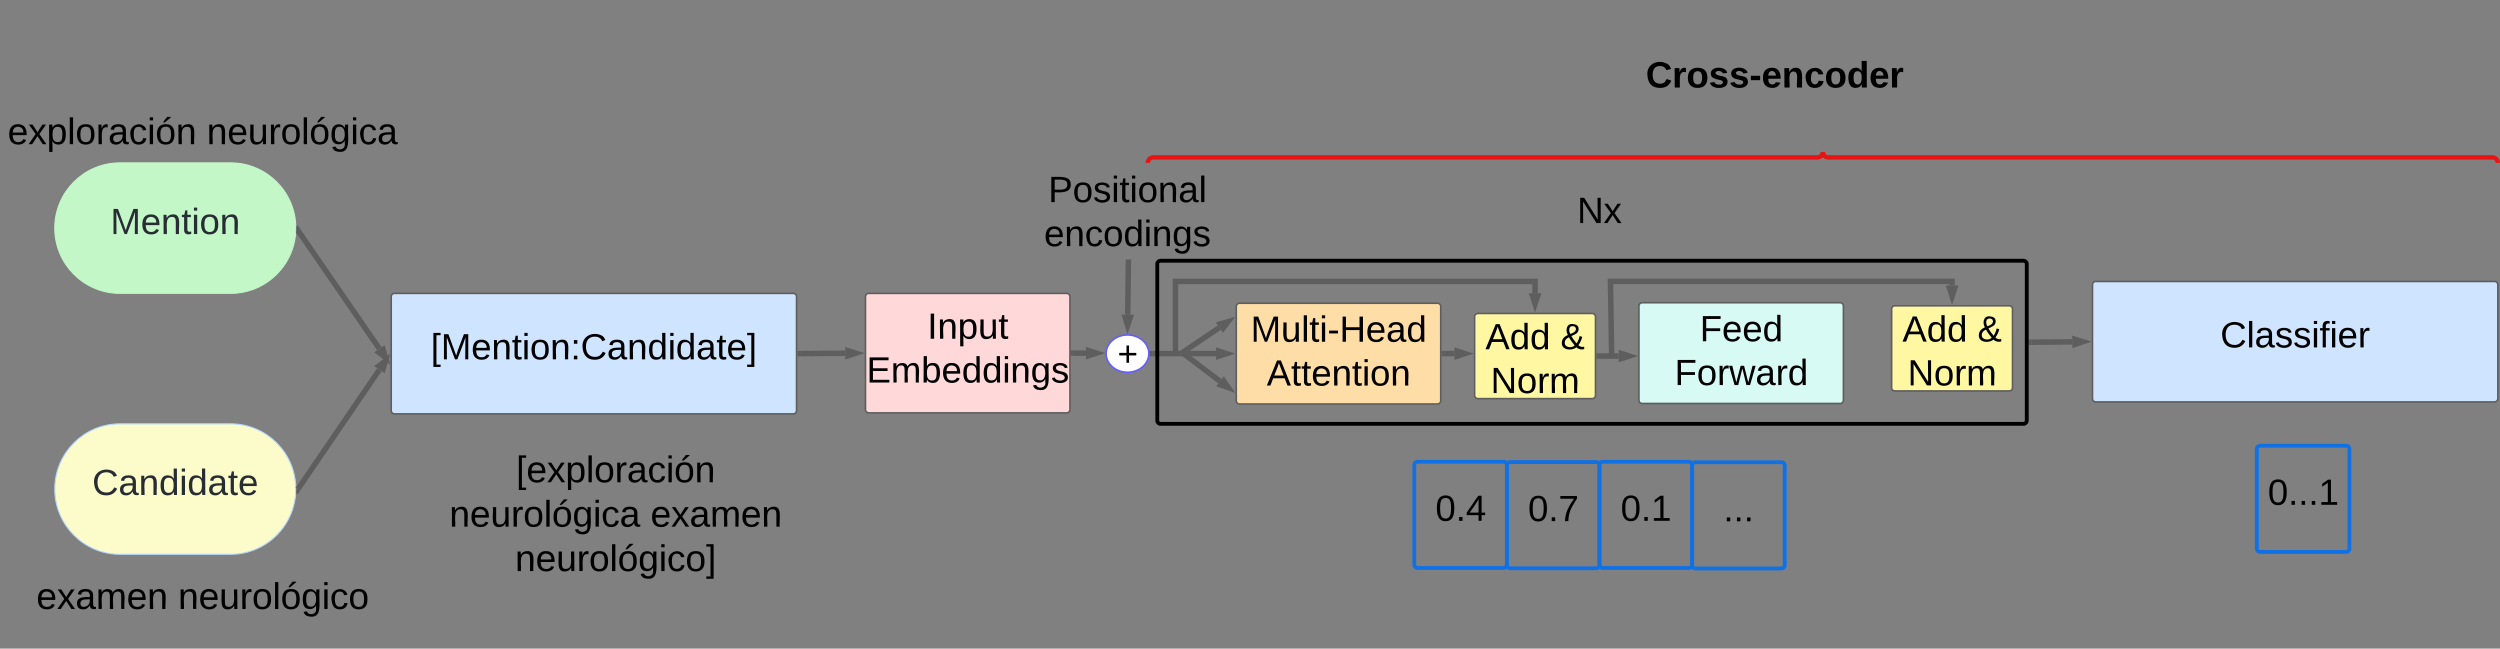<svg xmlns="http://www.w3.org/2000/svg" xmlns:xlink="http://www.w3.org/1999/xlink" xmlns:lucid="lucid" width="4563.95" height="1184.07"><rect width="100%" height="100%" fill="#808080" stroke="none"/><g transform="translate(4240 1773.741)" lucid:page-tab-id="0_0"><path d="M-3819.1-1476.4c65.78 0 119.1 53.33 119.1 119.1 0 65.78-53.32 119.1-119.1 119.1h-201.8c-65.78 0-119.1-53.32-119.1-119.1 0-65.77 53.32-119.1 119.1-119.1z" stroke="#c3f7c8" stroke-width="2" fill="#c3f7c8"/><use xlink:href="#a" transform="matrix(1,0,0,1,-4135,-1471.388) translate(96.672 124.896)"/><path d="M-3819.1-1000c65.78 0 119.1 53.32 119.1 119.1 0 65.77-53.32 119.1-119.1 119.1h-201.8c-65.78 0-119.1-53.33-119.1-119.1 0-65.78 53.32-119.1 119.1-119.1z" stroke="#b5d6ff" stroke-width="2" fill="#fcfcca"/><use xlink:href="#b" transform="matrix(1,0,0,1,-4135,-995) translate(63.338 124.896)"/><path d="M-3525.82-1232.2a6 6 0 0 1 6-6h728a6 6 0 0 1 6 6v208a6 6 0 0 1-6 6h-728a6 6 0 0 1-6-6z" stroke="#5e5e5e" stroke-width="3" fill="#cfe4ff"/><use xlink:href="#c" transform="matrix(1,0,0,1,-3513.824,-1226.194) translate(60.222 108.458)"/><path d="M-3696.28-880.55l148.98-218.36" stroke="#5e5e5e" stroke-width="10" fill="none"/><path d="M-3692.1-877.86l-4.58 6.72-2.6-1.78.17-2.85.1-5.13v-1.68z" stroke="#5e5e5e" stroke-width=".05" fill="#5e5e5e"/><path d="M-3536.44-1114.83l-4.2 14.4-7.67-5.23z" stroke="#5e5e5e" stroke-width="10" fill="#5e5e5e"/><path d="M-3696.16-1353.17l148.74 216.04" stroke="#5e5e5e" stroke-width="10" fill="none"/><path d="M-3692-1355.9l-7.18 4.96.07-1.22.1-5.13-.02-2.13-.05-1.45 2.47-1.7z" stroke="#5e5e5e" stroke-width=".05" fill="#5e5e5e"/><path d="M-3536.5-1121.26l-11.9-9.12 7.63-5.26z" stroke="#5e5e5e" stroke-width="10" fill="#5e5e5e"/><path d="M-420-1254a6 6 0 0 1 6-6h728a6 6 0 0 1 6 6v208a6 6 0 0 1-6 6h-728a6 6 0 0 1-6-6z" stroke="#5e5e5e" stroke-width="3" fill="#cfe4ff"/><use xlink:href="#d" transform="matrix(1,0,0,1,-408,-1248) translate(221.426 108.458)"/><path d="M-2779.32-1128.23l82.38-.6" stroke="#5e5e5e" stroke-width="10" fill="none"/><path d="M-2779.16-1123.26l-5.16.04v-9.95l5.1-.04z" stroke="#5e5e5e" stroke-width=".05" fill="#5e5e5e"/><path d="M-2677.68-1128.98l-14.23 4.74-.08-9.27z" stroke="#5e5e5e" stroke-width="10" fill="#5e5e5e"/><path d="M-531.5-1148.92l74.56-.73" stroke="#5e5e5e" stroke-width="10" fill="none"/><path d="M-531.32-1143.95l-5.18.05v-9.95l5.08-.05z" stroke="#5e5e5e" stroke-width=".05" fill="#5e5e5e"/><path d="M-437.68-1149.84l-14.22 4.77-.1-9.27z" stroke="#5e5e5e" stroke-width="10" fill="#5e5e5e"/><path d="M-4240-1604.33a6 6 0 0 1 6-6h728a6 6 0 0 1 6 6v160.14a6 6 0 0 1-6 6h-728a6 6 0 0 1-6-6z" fill="#fff" fill-opacity="0"/><use xlink:href="#e" transform="matrix(1,0,0,1,-4235,-1605.327) translate(9.02 94.794)"/><use xlink:href="#f" transform="matrix(1,0,0,1,-4235,-1605.327) translate(372.506 94.794)"/><path d="M-4240-755.8a6 6 0 0 1 6-6h728a6 6 0 0 1 6 6v160.13a6 6 0 0 1-6 6h-728a6 6 0 0 1-6-6z" fill="#fff" fill-opacity="0"/><use xlink:href="#g" transform="matrix(1,0,0,1,-4235,-756.806) translate(61.375 94.794)"/><use xlink:href="#h" transform="matrix(1,0,0,1,-4235,-756.806) translate(320.151 94.794)"/><path d="M-3480-954a6 6 0 0 1 6-6h715.2a6 6 0 0 1 6 6v241.2a6 6 0 0 1-6 6H-3474a6 6 0 0 1-6-6z" fill="#fff" fill-opacity="0"/><use xlink:href="#i" transform="matrix(1,0,0,1,-3475,-955) translate(177.257 61.669)"/><use xlink:href="#j" transform="matrix(1,0,0,1,-3475,-955) translate(55.375 142.736)"/><use xlink:href="#k" transform="matrix(1,0,0,1,-3475,-955) translate(422.615 142.736)"/><use xlink:href="#l" transform="matrix(1,0,0,1,-3475,-955) translate(175.38 223.803)"/><path d="M-1658.15-924.75a6 6 0 0 1 6-6h157.07a6 6 0 0 1 6 6v181.85a6 6 0 0 1-6 6h-157.08a6 6 0 0 1-6-6z" stroke="#1071e5" stroke-width="7" fill-opacity="0"/><use xlink:href="#m" transform="matrix(1,0,0,1,-1646.155,-918.751) translate(26.704 95.833)"/><path d="M-1489.08-924.23a6 6 0 0 1 6-6H-1326a6 6 0 0 1 6 6v181.86a6 6 0 0 1-6 6h-157.08a6 6 0 0 1-6-6z" stroke="#1071e5" stroke-width="7" fill-opacity="0"/><use xlink:href="#n" transform="matrix(1,0,0,1,-1477.077,-918.226) translate(26.704 95.833)"/><path d="M-1320-924.75a6 6 0 0 1 6-6h157.08a6 6 0 0 1 6 6v181.85a6 6 0 0 1-6 6H-1314a6 6 0 0 1-6-6z" stroke="#1071e5" stroke-width="7" fill-opacity="0"/><use xlink:href="#o" transform="matrix(1,0,0,1,-1308,-918.751) translate(26.704 95.833)"/><path d="M-1150.92-923.9a6 6 0 0 1 6-6h157.08a6 6 0 0 1 6 6v181.85a6 6 0 0 1-6 6h-157.08a6 6 0 0 1-6-6z" stroke="#1071e5" stroke-width="7" fill-opacity="0"/><use xlink:href="#p" transform="matrix(1,0,0,1,-1138.923,-917.9) translate(45.222 95.833)"/><path d="M-120-954a6 6 0 0 1 6-6H43.08a6 6 0 0 1 6 6v181.85a6 6 0 0 1-6 6H-114a6 6 0 0 1-6-6z" stroke="#1071e5" stroke-width="7" fill-opacity="0"/><use xlink:href="#q" transform="matrix(1,0,0,1,-108,-948) translate(8.185 95.833)"/><path d="M-2660-1232.2a6 6 0 0 1 6-6h361.3a6 6 0 0 1 6 6v206.2a6 6 0 0 1-6 6H-2654a6 6 0 0 1-6-6z" stroke="#5e5e5e" stroke-width="3" fill="#ffd9d9"/><use xlink:href="#r" transform="matrix(1,0,0,1,-2648,-1226.194) translate(100.926 70.833)"/><use xlink:href="#s" transform="matrix(1,0,0,1,-2648,-1226.194) translate(-10 150.833)"/><path d="M-2142.67-1128.2c0 18.83-17.46 34.1-39 34.1s-39-15.27-39-34.1c0-18.82 17.46-34.08 39-34.08s39 15.26 39 34.1z" stroke="#635dff" stroke-width="3" fill="#fff"/><use xlink:href="#t" transform="matrix(1,0,0,1,-2215.67,-1157.277) translate(15.704 51.556)"/><path d="M-2301.67-1452.2a6 6 0 0 1 6-6h228a6 6 0 0 1 6 6v48a6 6 0 0 1-6 6h-228a6 6 0 0 1-6-6z" fill="none"/><use xlink:href="#u" transform="matrix(1,0,0,1,-2301.67,-1458.194) translate(-24.647 53.511)"/><use xlink:href="#v" transform="matrix(1,0,0,1,-2301.67,-1458.194) translate(-32.265 133.778)"/><path d="M-2280.2-1129.1h22.64" stroke="#5e5e5e" stroke-width="10" fill="none"/><path d="M-2280.07-1124.12h-5.13v-9.95h5.13z" stroke="#5e5e5e" stroke-width=".05" fill="#5e5e5e"/><path d="M-2238.3-1129.1l-14.26 4.64v-9.27z" stroke="#5e5e5e" stroke-width="10" fill="#5e5e5e"/><path d="M-2180.06-1295l-1.18 95.78M-2180.06-1294.87l.06-5.13" stroke="#5e5e5e" stroke-width="10" fill="none"/><path d="M-2181.47-1179.96l-4.46-14.32 9.27.12z" stroke="#5e5e5e" stroke-width="10" fill="#5e5e5e"/><path d="M-1983.1-1214.2a6 6 0 0 1 6-6h361.3a6 6 0 0 1 6 6v172a6 6 0 0 1-6 6h-361.3a6 6 0 0 1-6-6z" stroke="#5e5e5e" stroke-width="3" fill="#ffdda6"/><use xlink:href="#w" transform="matrix(1,0,0,1,-1971.108,-1208.194) translate(14.352 58.333)"/><use xlink:href="#x" transform="matrix(1,0,0,1,-1971.108,-1208.194) translate(43.611 138.333)"/><path d="M-1548-1195.5a6 6 0 0 1 6-6h208.7a6 6 0 0 1 6 6v143.5a6 6 0 0 1-6 6H-1542a6 6 0 0 1-6-6z" stroke="#5e5e5e" stroke-width="3" fill="#fff7a1"/><use xlink:href="#y" transform="matrix(1,0,0,1,-1536,-1189.5) translate(7.759 53.333)"/><use xlink:href="#z" transform="matrix(1,0,0,1,-1536,-1189.5) translate(144.796 53.333)"/><use xlink:href="#A" transform="matrix(1,0,0,1,-1536,-1189.5) translate(17.296 133.333)"/><path d="M-1248-1215.1a6 6 0 0 1 6-6h361.3a6 6 0 0 1 6 6v172a6 6 0 0 1-6 6H-1242a6 6 0 0 1-6-6z" stroke="#5e5e5e" stroke-width="3" fill="#d7faf5"/><use xlink:href="#B" transform="matrix(1,0,0,1,-1236,-1209.097) translate(99.167 58.333)"/><use xlink:href="#C" transform="matrix(1,0,0,1,-1236,-1209.097) translate(53.148 138.333)"/><path d="M-786.7-1209.5a6 6 0 0 1 6-6H-572a6 6 0 0 1 6 6v143.5a6 6 0 0 1-6 6h-208.7a6 6 0 0 1-6-6z" stroke="#5e5e5e" stroke-width="3" fill="#fff7a1"/><use xlink:href="#y" transform="matrix(1,0,0,1,-774.696,-1203.5) translate(7.759 53.333)"/><use xlink:href="#z" transform="matrix(1,0,0,1,-774.696,-1203.5) translate(144.796 53.333)"/><use xlink:href="#A" transform="matrix(1,0,0,1,-774.696,-1203.5) translate(17.296 133.333)"/><path d="M-1320.8-1123.75h35.85" stroke="#5e5e5e" stroke-width="10" fill="none"/><path d="M-1320.67-1118.78h-5.13v-9.94h5.13z" stroke="#5e5e5e" stroke-width=".05" fill="#5e5e5e"/><path d="M-1265.68-1123.75l-14.27 4.63v-9.27z" stroke="#5e5e5e" stroke-width="10" fill="#5e5e5e"/><path d="M-1297.9-1128.75L-1300-1260h623.65v7.55M-1297.9-1128.88l.07 5.13" stroke="#5e5e5e" stroke-width="10" fill="none"/><path d="M-676.35-1233.18l-4.63-14.27h9.27z" stroke="#5e5e5e" stroke-width="10" fill="#5e5e5e"/><path d="M-2136.17-1128.2h116.12" stroke="#5e5e5e" stroke-width="10" fill="none"/><path d="M-2136.04-1123.22h-5.57l.17-.92.26-4.02-.02-1.1-.37-3.9h5.53z" stroke="#5e5e5e" stroke-width=".05" fill="#5e5e5e"/><path d="M-2000.8-1128.2l-14.25 4.64v-9.27z" stroke="#5e5e5e" stroke-width="10" fill="#5e5e5e"/><path d="M-2080.18-1131l66.2-44.7M-2080.07-1131.07l-4.25 2.88" stroke="#5e5e5e" stroke-width="10" fill="none"/><path d="M-1998.02-1186.5l-9.22 11.83-5.2-7.68z" stroke="#5e5e5e" stroke-width="10" fill="#5e5e5e"/><path d="M-2075.45-1125.17l62.6 47.43M-2075.35-1125.1l-4.1-3.1" stroke="#5e5e5e" stroke-width="10" fill="none"/><path d="M-1997.5-1066.1l-14.17-4.92 5.6-7.4z" stroke="#5e5e5e" stroke-width="10" fill="#5e5e5e"/><path d="M-2094.1-1133.2V-1260h656.45v21.55M-2094.1-1133.32v5.13" stroke="#5e5e5e" stroke-width="10" fill="none"/><path d="M-1437.65-1219.18l-4.63-14.27h9.26z" stroke="#5e5e5e" stroke-width="10" fill="#5e5e5e"/><path d="M-1603.3-1128.2h18.35" stroke="#5e5e5e" stroke-width="10" fill="none"/><path d="M-1603.18-1123.22h-5.12v-9.95h5.12z" stroke="#5e5e5e" stroke-width=".05" fill="#5e5e5e"/><path d="M-1565.68-1128.2l-14.27 4.64v-9.27z" stroke="#5e5e5e" stroke-width="10" fill="#5e5e5e"/><path d="M-2127.3-1291.75a6 6 0 0 1 6-6H-546a6 6 0 0 1 6 6V-1006a6 6 0 0 1-6 6h-1575.3a6 6 0 0 1-6-6z" stroke="#000" stroke-width="7" fill-opacity="0"/><path d="M-1440-1414a6 6 0 0 1 6-6h228a6 6 0 0 1 6 6v48a6 6 0 0 1-6 6h-228a6 6 0 0 1-6-6z" fill="none"/><g><use xlink:href="#D" transform="matrix(1,0,0,1,-1440,-1420) translate(79.216 53.511)"/></g><g fill="none"><path d="M314-1773.74a6 6 0 0 1 6 6v285.35a6 6 0 0 1-6 6h-2452.7a6 6 0 0 1-6-6v-285.34a6 6 0 0 1 6-6z"/><path d="M-2144.7-1476.4c0-5.5 4.47-10 10-10h1212.35c5.52 0 10-4.47 10-10 0 5.53 4.47 10 10 10H310c5.52 0 10 4.5 10 10" stroke="#e81313" stroke-width="8"/></g><path d="M-1120-1661.5a6 6 0 0 1 6-6h228a6 6 0 0 1 6 6v48a6 6 0 0 1-6 6h-228a6 6 0 0 1-6-6z" fill="none"/><g><use xlink:href="#E" transform="matrix(1,0,0,1,-1120,-1667.5) translate(-115.412 53.511)"/></g><defs><path fill="#282c33" d="M240 0l2-218c-23 76-54 145-80 218h-23L58-218 59 0H30v-248h44l77 211c21-75 51-140 76-211h43V0h-30" id="F"/><path fill="#282c33" d="M100-194c63 0 86 42 84 106H49c0 40 14 67 53 68 26 1 43-12 49-29l28 8c-11 28-37 45-77 45C44 4 14-33 15-96c1-61 26-98 85-98zm52 81c6-60-76-77-97-28-3 7-6 17-6 28h103" id="G"/><path fill="#282c33" d="M117-194c89-4 53 116 60 194h-32v-121c0-31-8-49-39-48C34-167 62-67 57 0H25l-1-190h30c1 10-1 24 2 32 11-22 29-35 61-36" id="H"/><path fill="#282c33" d="M59-47c-2 24 18 29 38 22v24C64 9 27 4 27-40v-127H5v-23h24l9-43h21v43h35v23H59v120" id="I"/><path fill="#282c33" d="M24-231v-30h32v30H24zM24 0v-190h32V0H24" id="J"/><path fill="#282c33" d="M100-194c62-1 85 37 85 99 1 63-27 99-86 99S16-35 15-95c0-66 28-99 85-99zM99-20c44 1 53-31 53-75 0-43-8-75-51-75s-53 32-53 75 10 74 51 75" id="K"/><g id="a"><use transform="matrix(0.185,0,0,0.185,0,0)" xlink:href="#F"/><use transform="matrix(0.185,0,0,0.185,55.37,0)" xlink:href="#G"/><use transform="matrix(0.185,0,0,0.185,92.407,0)" xlink:href="#H"/><use transform="matrix(0.185,0,0,0.185,129.444,0)" xlink:href="#I"/><use transform="matrix(0.185,0,0,0.185,147.963,0)" xlink:href="#J"/><use transform="matrix(0.185,0,0,0.185,162.593,0)" xlink:href="#K"/><use transform="matrix(0.185,0,0,0.185,199.63,0)" xlink:href="#H"/></g><path fill="#282c33" d="M212-179c-10-28-35-45-73-45-59 0-87 40-87 99 0 60 29 101 89 101 43 0 62-24 78-52l27 14C228-24 195 4 139 4 59 4 22-46 18-125c-6-104 99-153 187-111 19 9 31 26 39 46" id="L"/><path fill="#282c33" d="M141-36C126-15 110 5 73 4 37 3 15-17 15-53c-1-64 63-63 125-63 3-35-9-54-41-54-24 1-41 7-42 31l-33-3c5-37 33-52 76-52 45 0 72 20 72 64v82c-1 20 7 32 28 27v20c-31 9-61-2-59-35zM48-53c0 20 12 33 32 33 41-3 63-29 60-74-43 2-92-5-92 41" id="M"/><path fill="#282c33" d="M85-194c31 0 48 13 60 33l-1-100h32l1 261h-30c-2-10 0-23-3-31C134-8 116 4 85 4 32 4 16-35 15-94c0-66 23-100 70-100zm9 24c-40 0-46 34-46 75 0 40 6 74 45 74 42 0 51-32 51-76 0-42-9-74-50-73" id="N"/><g id="b"><use transform="matrix(0.185,0,0,0.185,0,0)" xlink:href="#L"/><use transform="matrix(0.185,0,0,0.185,47.963,0)" xlink:href="#M"/><use transform="matrix(0.185,0,0,0.185,85,0)" xlink:href="#H"/><use transform="matrix(0.185,0,0,0.185,122.037,0)" xlink:href="#N"/><use transform="matrix(0.185,0,0,0.185,159.074,0)" xlink:href="#J"/><use transform="matrix(0.185,0,0,0.185,173.704,0)" xlink:href="#N"/><use transform="matrix(0.185,0,0,0.185,210.741,0)" xlink:href="#M"/><use transform="matrix(0.185,0,0,0.185,247.778,0)" xlink:href="#I"/><use transform="matrix(0.185,0,0,0.185,266.296,0)" xlink:href="#G"/></g><path d="M26 75v-336h71v23H56V52h41v23H26" id="O"/><path d="M240 0l2-218c-23 76-54 145-80 218h-23L58-218 59 0H30v-248h44l77 211c21-75 51-140 76-211h43V0h-30" id="P"/><path d="M100-194c63 0 86 42 84 106H49c0 40 14 67 53 68 26 1 43-12 49-29l28 8c-11 28-37 45-77 45C44 4 14-33 15-96c1-61 26-98 85-98zm52 81c6-60-76-77-97-28-3 7-6 17-6 28h103" id="Q"/><path d="M117-194c89-4 53 116 60 194h-32v-121c0-31-8-49-39-48C34-167 62-67 57 0H25l-1-190h30c1 10-1 24 2 32 11-22 29-35 61-36" id="R"/><path d="M59-47c-2 24 18 29 38 22v24C64 9 27 4 27-40v-127H5v-23h24l9-43h21v43h35v23H59v120" id="S"/><path d="M24-231v-30h32v30H24zM24 0v-190h32V0H24" id="T"/><path d="M100-194c62-1 85 37 85 99 1 63-27 99-86 99S16-35 15-95c0-66 28-99 85-99zM99-20c44 1 53-31 53-75 0-43-8-75-51-75s-53 32-53 75 10 74 51 75" id="U"/><path d="M33-154v-36h34v36H33zM33 0v-36h34V0H33" id="V"/><path d="M212-179c-10-28-35-45-73-45-59 0-87 40-87 99 0 60 29 101 89 101 43 0 62-24 78-52l27 14C228-24 195 4 139 4 59 4 22-46 18-125c-6-104 99-153 187-111 19 9 31 26 39 46" id="W"/><path d="M141-36C126-15 110 5 73 4 37 3 15-17 15-53c-1-64 63-63 125-63 3-35-9-54-41-54-24 1-41 7-42 31l-33-3c5-37 33-52 76-52 45 0 72 20 72 64v82c-1 20 7 32 28 27v20c-31 9-61-2-59-35zM48-53c0 20 12 33 32 33 41-3 63-29 60-74-43 2-92-5-92 41" id="X"/><path d="M85-194c31 0 48 13 60 33l-1-100h32l1 261h-30c-2-10 0-23-3-31C134-8 116 4 85 4 32 4 16-35 15-94c0-66 23-100 70-100zm9 24c-40 0-46 34-46 75 0 40 6 74 45 74 42 0 51-32 51-76 0-42-9-74-50-73" id="Y"/><path d="M3 75V52h41v-290H3v-23h71V75H3" id="Z"/><g id="c"><use transform="matrix(0.185,0,0,0.185,0,0)" xlink:href="#O"/><use transform="matrix(0.185,0,0,0.185,18.519,0)" xlink:href="#P"/><use transform="matrix(0.185,0,0,0.185,73.889,0)" xlink:href="#Q"/><use transform="matrix(0.185,0,0,0.185,110.926,0)" xlink:href="#R"/><use transform="matrix(0.185,0,0,0.185,147.963,0)" xlink:href="#S"/><use transform="matrix(0.185,0,0,0.185,166.481,0)" xlink:href="#T"/><use transform="matrix(0.185,0,0,0.185,181.111,0)" xlink:href="#U"/><use transform="matrix(0.185,0,0,0.185,218.148,0)" xlink:href="#R"/><use transform="matrix(0.185,0,0,0.185,255.185,0)" xlink:href="#V"/><use transform="matrix(0.185,0,0,0.185,273.704,0)" xlink:href="#W"/><use transform="matrix(0.185,0,0,0.185,321.667,0)" xlink:href="#X"/><use transform="matrix(0.185,0,0,0.185,358.704,0)" xlink:href="#R"/><use transform="matrix(0.185,0,0,0.185,395.741,0)" xlink:href="#Y"/><use transform="matrix(0.185,0,0,0.185,432.778,0)" xlink:href="#T"/><use transform="matrix(0.185,0,0,0.185,447.407,0)" xlink:href="#Y"/><use transform="matrix(0.185,0,0,0.185,484.444,0)" xlink:href="#X"/><use transform="matrix(0.185,0,0,0.185,521.481,0)" xlink:href="#S"/><use transform="matrix(0.185,0,0,0.185,540,0)" xlink:href="#Q"/><use transform="matrix(0.185,0,0,0.185,577.037,0)" xlink:href="#Z"/></g><path d="M24 0v-261h32V0H24" id="aa"/><path d="M135-143c-3-34-86-38-87 0 15 53 115 12 119 90S17 21 10-45l28-5c4 36 97 45 98 0-10-56-113-15-118-90-4-57 82-63 122-42 12 7 21 19 24 35" id="ab"/><path d="M101-234c-31-9-42 10-38 44h38v23H63V0H32v-167H5v-23h27c-7-52 17-82 69-68v24" id="ac"/><path d="M114-163C36-179 61-72 57 0H25l-1-190h30c1 12-1 29 2 39 6-27 23-49 58-41v29" id="ad"/><g id="d"><use transform="matrix(0.185,0,0,0.185,0,0)" xlink:href="#W"/><use transform="matrix(0.185,0,0,0.185,47.963,0)" xlink:href="#aa"/><use transform="matrix(0.185,0,0,0.185,62.593,0)" xlink:href="#X"/><use transform="matrix(0.185,0,0,0.185,99.63,0)" xlink:href="#ab"/><use transform="matrix(0.185,0,0,0.185,132.963,0)" xlink:href="#ab"/><use transform="matrix(0.185,0,0,0.185,166.296,0)" xlink:href="#T"/><use transform="matrix(0.185,0,0,0.185,180.926,0)" xlink:href="#ac"/><use transform="matrix(0.185,0,0,0.185,199.444,0)" xlink:href="#T"/><use transform="matrix(0.185,0,0,0.185,214.074,0)" xlink:href="#Q"/><use transform="matrix(0.185,0,0,0.185,251.111,0)" xlink:href="#ad"/></g><path d="M141 0L90-78 38 0H4l68-98-65-92h35l48 74 47-74h35l-64 92 68 98h-35" id="ae"/><path d="M115-194c55 1 70 41 70 98S169 2 115 4C84 4 66-9 55-30l1 105H24l-1-265h31l2 30c10-21 28-34 59-34zm-8 174c40 0 45-34 45-75s-6-73-45-74c-42 0-51 32-51 76 0 43 10 73 51 73" id="af"/><path d="M96-169c-40 0-48 33-48 73s9 75 48 75c24 0 41-14 43-38l32 2c-6 37-31 61-74 61-59 0-76-41-82-99-10-93 101-131 147-64 4 7 5 14 7 22l-32 3c-4-21-16-35-41-35" id="ag"/><path d="M100-194c62-1 85 37 85 99 1 63-27 99-86 99S16-35 15-95c0-66 28-99 85-99zM99-20c44 1 53-31 53-75 0-43-8-75-51-75s-53 32-53 75 10 74 51 75zM76-211c8-23 27-35 38-54h36v5l-58 49H76" id="ah"/><g id="e"><use transform="matrix(0.188,0,0,0.188,0,0)" xlink:href="#Q"/><use transform="matrix(0.188,0,0,0.188,37.531,0)" xlink:href="#ae"/><use transform="matrix(0.188,0,0,0.188,71.309,0)" xlink:href="#af"/><use transform="matrix(0.188,0,0,0.188,108.84,0)" xlink:href="#aa"/><use transform="matrix(0.188,0,0,0.188,123.664,0)" xlink:href="#U"/><use transform="matrix(0.188,0,0,0.188,161.195,0)" xlink:href="#ad"/><use transform="matrix(0.188,0,0,0.188,183.526,0)" xlink:href="#X"/><use transform="matrix(0.188,0,0,0.188,221.057,0)" xlink:href="#ag"/><use transform="matrix(0.188,0,0,0.188,254.835,0)" xlink:href="#T"/><use transform="matrix(0.188,0,0,0.188,269.659,0)" xlink:href="#ah"/><use transform="matrix(0.188,0,0,0.188,307.19,0)" xlink:href="#R"/></g><path d="M84 4C-5 8 30-112 23-190h32v120c0 31 7 50 39 49 72-2 45-101 50-169h31l1 190h-30c-1-10 1-25-2-33-11 22-28 36-60 37" id="ai"/><path d="M177-190C167-65 218 103 67 71c-23-6-38-20-44-43l32-5c15 47 100 32 89-28v-30C133-14 115 1 83 1 29 1 15-40 15-95c0-56 16-97 71-98 29-1 48 16 59 35 1-10 0-23 2-32h30zM94-22c36 0 50-32 50-73 0-42-14-75-50-75-39 0-46 34-46 75s6 73 46 73" id="aj"/><g id="f"><use transform="matrix(0.188,0,0,0.188,0,0)" xlink:href="#R"/><use transform="matrix(0.188,0,0,0.188,37.531,0)" xlink:href="#Q"/><use transform="matrix(0.188,0,0,0.188,75.062,0)" xlink:href="#ai"/><use transform="matrix(0.188,0,0,0.188,112.593,0)" xlink:href="#ad"/><use transform="matrix(0.188,0,0,0.188,134.923,0)" xlink:href="#U"/><use transform="matrix(0.188,0,0,0.188,172.454,0)" xlink:href="#aa"/><use transform="matrix(0.188,0,0,0.188,187.279,0)" xlink:href="#ah"/><use transform="matrix(0.188,0,0,0.188,224.81,0)" xlink:href="#aj"/><use transform="matrix(0.188,0,0,0.188,262.341,0)" xlink:href="#T"/><use transform="matrix(0.188,0,0,0.188,277.165,0)" xlink:href="#ag"/><use transform="matrix(0.188,0,0,0.188,310.943,0)" xlink:href="#X"/></g><path d="M210-169c-67 3-38 105-44 169h-31v-121c0-29-5-50-35-48C34-165 62-65 56 0H25l-1-190h30c1 10-1 24 2 32 10-44 99-50 107 0 11-21 27-35 58-36 85-2 47 119 55 194h-31v-121c0-29-5-49-35-48" id="ak"/><g id="g"><use transform="matrix(0.188,0,0,0.188,0,0)" xlink:href="#Q"/><use transform="matrix(0.188,0,0,0.188,37.531,0)" xlink:href="#ae"/><use transform="matrix(0.188,0,0,0.188,71.309,0)" xlink:href="#X"/><use transform="matrix(0.188,0,0,0.188,108.84,0)" xlink:href="#ak"/><use transform="matrix(0.188,0,0,0.188,164.948,0)" xlink:href="#Q"/><use transform="matrix(0.188,0,0,0.188,202.479,0)" xlink:href="#R"/></g><g id="h"><use transform="matrix(0.188,0,0,0.188,0,0)" xlink:href="#R"/><use transform="matrix(0.188,0,0,0.188,37.531,0)" xlink:href="#Q"/><use transform="matrix(0.188,0,0,0.188,75.062,0)" xlink:href="#ai"/><use transform="matrix(0.188,0,0,0.188,112.593,0)" xlink:href="#ad"/><use transform="matrix(0.188,0,0,0.188,134.923,0)" xlink:href="#U"/><use transform="matrix(0.188,0,0,0.188,172.454,0)" xlink:href="#aa"/><use transform="matrix(0.188,0,0,0.188,187.279,0)" xlink:href="#ah"/><use transform="matrix(0.188,0,0,0.188,224.81,0)" xlink:href="#aj"/><use transform="matrix(0.188,0,0,0.188,262.341,0)" xlink:href="#T"/><use transform="matrix(0.188,0,0,0.188,277.165,0)" xlink:href="#ag"/><use transform="matrix(0.188,0,0,0.188,310.943,0)" xlink:href="#U"/></g><g id="i"><use transform="matrix(0.188,0,0,0.188,0,0)" xlink:href="#O"/><use transform="matrix(0.188,0,0,0.188,18.765,0)" xlink:href="#Q"/><use transform="matrix(0.188,0,0,0.188,56.296,0)" xlink:href="#ae"/><use transform="matrix(0.188,0,0,0.188,90.074,0)" xlink:href="#af"/><use transform="matrix(0.188,0,0,0.188,127.605,0)" xlink:href="#aa"/><use transform="matrix(0.188,0,0,0.188,142.43,0)" xlink:href="#U"/><use transform="matrix(0.188,0,0,0.188,179.96,0)" xlink:href="#ad"/><use transform="matrix(0.188,0,0,0.188,202.291,0)" xlink:href="#X"/><use transform="matrix(0.188,0,0,0.188,239.822,0)" xlink:href="#ag"/><use transform="matrix(0.188,0,0,0.188,273.6,0)" xlink:href="#T"/><use transform="matrix(0.188,0,0,0.188,288.425,0)" xlink:href="#ah"/><use transform="matrix(0.188,0,0,0.188,325.956,0)" xlink:href="#R"/></g><g id="j"><use transform="matrix(0.188,0,0,0.188,0,0)" xlink:href="#R"/><use transform="matrix(0.188,0,0,0.188,37.531,0)" xlink:href="#Q"/><use transform="matrix(0.188,0,0,0.188,75.062,0)" xlink:href="#ai"/><use transform="matrix(0.188,0,0,0.188,112.593,0)" xlink:href="#ad"/><use transform="matrix(0.188,0,0,0.188,134.923,0)" xlink:href="#U"/><use transform="matrix(0.188,0,0,0.188,172.454,0)" xlink:href="#aa"/><use transform="matrix(0.188,0,0,0.188,187.279,0)" xlink:href="#ah"/><use transform="matrix(0.188,0,0,0.188,224.81,0)" xlink:href="#aj"/><use transform="matrix(0.188,0,0,0.188,262.341,0)" xlink:href="#T"/><use transform="matrix(0.188,0,0,0.188,277.165,0)" xlink:href="#ag"/><use transform="matrix(0.188,0,0,0.188,310.943,0)" xlink:href="#X"/></g><g id="k"><use transform="matrix(0.188,0,0,0.188,0,0)" xlink:href="#Q"/><use transform="matrix(0.188,0,0,0.188,37.531,0)" xlink:href="#ae"/><use transform="matrix(0.188,0,0,0.188,71.309,0)" xlink:href="#X"/><use transform="matrix(0.188,0,0,0.188,108.84,0)" xlink:href="#ak"/><use transform="matrix(0.188,0,0,0.188,164.948,0)" xlink:href="#Q"/><use transform="matrix(0.188,0,0,0.188,202.479,0)" xlink:href="#R"/></g><g id="l"><use transform="matrix(0.188,0,0,0.188,0,0)" xlink:href="#R"/><use transform="matrix(0.188,0,0,0.188,37.531,0)" xlink:href="#Q"/><use transform="matrix(0.188,0,0,0.188,75.062,0)" xlink:href="#ai"/><use transform="matrix(0.188,0,0,0.188,112.593,0)" xlink:href="#ad"/><use transform="matrix(0.188,0,0,0.188,134.923,0)" xlink:href="#U"/><use transform="matrix(0.188,0,0,0.188,172.454,0)" xlink:href="#aa"/><use transform="matrix(0.188,0,0,0.188,187.279,0)" xlink:href="#ah"/><use transform="matrix(0.188,0,0,0.188,224.81,0)" xlink:href="#aj"/><use transform="matrix(0.188,0,0,0.188,262.341,0)" xlink:href="#T"/><use transform="matrix(0.188,0,0,0.188,277.165,0)" xlink:href="#ag"/><use transform="matrix(0.188,0,0,0.188,310.943,0)" xlink:href="#U"/><use transform="matrix(0.188,0,0,0.188,348.474,0)" xlink:href="#Z"/></g><path d="M101-251c68 0 85 55 85 127S166 4 100 4C33 4 14-52 14-124c0-73 17-127 87-127zm-1 229c47 0 54-49 54-102s-4-102-53-102c-51 0-55 48-55 102 0 53 5 102 54 102" id="al"/><path d="M33 0v-38h34V0H33" id="am"/><path d="M155-56V0h-30v-56H8v-25l114-167h33v167h35v25h-35zm-30-156c-27 46-58 90-88 131h88v-131" id="an"/><g id="m"><use transform="matrix(0.185,0,0,0.185,0,0)" xlink:href="#al"/><use transform="matrix(0.185,0,0,0.185,37.037,0)" xlink:href="#am"/><use transform="matrix(0.185,0,0,0.185,55.556,0)" xlink:href="#an"/></g><path d="M64 0c3-98 48-159 88-221H18v-27h164v26C143-157 98-101 97 0H64" id="ao"/><g id="n"><use transform="matrix(0.185,0,0,0.185,0,0)" xlink:href="#al"/><use transform="matrix(0.185,0,0,0.185,37.037,0)" xlink:href="#am"/><use transform="matrix(0.185,0,0,0.185,55.556,0)" xlink:href="#ao"/></g><path d="M27 0v-27h64v-190l-56 39v-29l58-41h29v221h61V0H27" id="ap"/><g id="o"><use transform="matrix(0.185,0,0,0.185,0,0)" xlink:href="#al"/><use transform="matrix(0.185,0,0,0.185,37.037,0)" xlink:href="#am"/><use transform="matrix(0.185,0,0,0.185,55.556,0)" xlink:href="#ap"/></g><g id="p"><use transform="matrix(0.185,0,0,0.185,0,0)" xlink:href="#am"/><use transform="matrix(0.185,0,0,0.185,18.519,0)" xlink:href="#am"/><use transform="matrix(0.185,0,0,0.185,37.037,0)" xlink:href="#am"/></g><g id="q"><use transform="matrix(0.185,0,0,0.185,0,0)" xlink:href="#al"/><use transform="matrix(0.185,0,0,0.185,37.037,0)" xlink:href="#am"/><use transform="matrix(0.185,0,0,0.185,55.556,0)" xlink:href="#am"/><use transform="matrix(0.185,0,0,0.185,74.074,0)" xlink:href="#am"/><use transform="matrix(0.185,0,0,0.185,92.593,0)" xlink:href="#ap"/></g><path d="M33 0v-248h34V0H33" id="aq"/><g id="r"><use transform="matrix(0.185,0,0,0.185,0,0)" xlink:href="#aq"/><use transform="matrix(0.185,0,0,0.185,18.519,0)" xlink:href="#R"/><use transform="matrix(0.185,0,0,0.185,55.556,0)" xlink:href="#af"/><use transform="matrix(0.185,0,0,0.185,92.593,0)" xlink:href="#ai"/><use transform="matrix(0.185,0,0,0.185,129.63,0)" xlink:href="#S"/></g><path d="M30 0v-248h187v28H63v79h144v27H63v87h162V0H30" id="ar"/><path d="M115-194c53 0 69 39 70 98 0 66-23 100-70 100C84 3 66-7 56-30L54 0H23l1-261h32v101c10-23 28-34 59-34zm-8 174c40 0 45-34 45-75 0-40-5-75-45-74-42 0-51 32-51 76 0 43 10 73 51 73" id="as"/><g id="s"><use transform="matrix(0.185,0,0,0.185,0,0)" xlink:href="#ar"/><use transform="matrix(0.185,0,0,0.185,44.444,0)" xlink:href="#ak"/><use transform="matrix(0.185,0,0,0.185,99.815,0)" xlink:href="#as"/><use transform="matrix(0.185,0,0,0.185,136.852,0)" xlink:href="#Q"/><use transform="matrix(0.185,0,0,0.185,173.889,0)" xlink:href="#Y"/><use transform="matrix(0.185,0,0,0.185,210.926,0)" xlink:href="#Y"/><use transform="matrix(0.185,0,0,0.185,247.963,0)" xlink:href="#T"/><use transform="matrix(0.185,0,0,0.185,262.593,0)" xlink:href="#R"/><use transform="matrix(0.185,0,0,0.185,299.63,0)" xlink:href="#aj"/><use transform="matrix(0.185,0,0,0.185,336.667,0)" xlink:href="#ab"/></g><path d="M118-107v75H92v-75H18v-26h74v-75h26v75h74v26h-74" id="at"/><use transform="matrix(0.179,0,0,0.179,0,0)" xlink:href="#at" id="t"/><path d="M30-248c87 1 191-15 191 75 0 78-77 80-158 76V0H30v-248zm33 125c57 0 124 11 124-50 0-59-68-47-124-48v98" id="au"/><g id="u"><use transform="matrix(0.186,0,0,0.186,0,0)" xlink:href="#au"/><use transform="matrix(0.186,0,0,0.186,44.593,0)" xlink:href="#U"/><use transform="matrix(0.186,0,0,0.186,81.753,0)" xlink:href="#ab"/><use transform="matrix(0.186,0,0,0.186,115.198,0)" xlink:href="#T"/><use transform="matrix(0.186,0,0,0.186,129.876,0)" xlink:href="#S"/><use transform="matrix(0.186,0,0,0.186,148.456,0)" xlink:href="#T"/><use transform="matrix(0.186,0,0,0.186,163.135,0)" xlink:href="#U"/><use transform="matrix(0.186,0,0,0.186,200.295,0)" xlink:href="#R"/><use transform="matrix(0.186,0,0,0.186,237.456,0)" xlink:href="#X"/><use transform="matrix(0.186,0,0,0.186,274.616,0)" xlink:href="#aa"/></g><g id="v"><use transform="matrix(0.186,0,0,0.186,0,0)" xlink:href="#Q"/><use transform="matrix(0.186,0,0,0.186,37.16,0)" xlink:href="#R"/><use transform="matrix(0.186,0,0,0.186,74.321,0)" xlink:href="#ag"/><use transform="matrix(0.186,0,0,0.186,107.765,0)" xlink:href="#U"/><use transform="matrix(0.186,0,0,0.186,144.926,0)" xlink:href="#Y"/><use transform="matrix(0.186,0,0,0.186,182.086,0)" xlink:href="#T"/><use transform="matrix(0.186,0,0,0.186,196.765,0)" xlink:href="#R"/><use transform="matrix(0.186,0,0,0.186,233.925,0)" xlink:href="#aj"/><use transform="matrix(0.186,0,0,0.186,271.086,0)" xlink:href="#ab"/></g><path d="M16-82v-28h88v28H16" id="av"/><path d="M197 0v-115H63V0H30v-248h33v105h134v-105h34V0h-34" id="aw"/><g id="w"><use transform="matrix(0.185,0,0,0.185,0,0)" xlink:href="#P"/><use transform="matrix(0.185,0,0,0.185,55.37,0)" xlink:href="#ai"/><use transform="matrix(0.185,0,0,0.185,92.407,0)" xlink:href="#aa"/><use transform="matrix(0.185,0,0,0.185,107.037,0)" xlink:href="#S"/><use transform="matrix(0.185,0,0,0.185,125.556,0)" xlink:href="#T"/><use transform="matrix(0.185,0,0,0.185,140.185,0)" xlink:href="#av"/><use transform="matrix(0.185,0,0,0.185,162.222,0)" xlink:href="#aw"/><use transform="matrix(0.185,0,0,0.185,210.185,0)" xlink:href="#Q"/><use transform="matrix(0.185,0,0,0.185,247.222,0)" xlink:href="#X"/><use transform="matrix(0.185,0,0,0.185,284.259,0)" xlink:href="#Y"/></g><path d="M205 0l-28-72H64L36 0H1l101-248h38L239 0h-34zm-38-99l-47-123c-12 45-31 82-46 123h93" id="ax"/><g id="x"><use transform="matrix(0.185,0,0,0.185,0,0)" xlink:href="#ax"/><use transform="matrix(0.185,0,0,0.185,44.444,0)" xlink:href="#S"/><use transform="matrix(0.185,0,0,0.185,62.963,0)" xlink:href="#S"/><use transform="matrix(0.185,0,0,0.185,81.481,0)" xlink:href="#Q"/><use transform="matrix(0.185,0,0,0.185,118.519,0)" xlink:href="#R"/><use transform="matrix(0.185,0,0,0.185,155.556,0)" xlink:href="#S"/><use transform="matrix(0.185,0,0,0.185,174.074,0)" xlink:href="#T"/><use transform="matrix(0.185,0,0,0.185,188.704,0)" xlink:href="#U"/><use transform="matrix(0.185,0,0,0.185,225.741,0)" xlink:href="#R"/></g><g id="y"><use transform="matrix(0.185,0,0,0.185,0,0)" xlink:href="#ax"/><use transform="matrix(0.185,0,0,0.185,44.444,0)" xlink:href="#Y"/><use transform="matrix(0.185,0,0,0.185,81.481,0)" xlink:href="#Y"/></g><path d="M234-2c-28 10-62 0-77-18C117 19 8 12 13-65c3-43 29-61 60-76-25-40-17-114 47-108 35 3 59 15 59 50 0 44-40 53-71 69 14 26 32 50 51 72 14-21 24-43 30-72l26 8c-9 33-21 57-38 82 13 13 33 22 57 15v23zM97-151c25-10 52-18 56-48-1-18-13-29-33-29-42 0-39 50-23 77zM42-66c-3 51 71 58 98 28-20-24-41-51-56-80-23 10-40 24-42 52" id="ay"/><use transform="matrix(0.185,0,0,0.185,0,0)" xlink:href="#ay" id="z"/><path d="M190 0L58-211 59 0H30v-248h39L202-35l-2-213h31V0h-41" id="az"/><g id="A"><use transform="matrix(0.185,0,0,0.185,0,0)" xlink:href="#az"/><use transform="matrix(0.185,0,0,0.185,47.963,0)" xlink:href="#U"/><use transform="matrix(0.185,0,0,0.185,85,0)" xlink:href="#ad"/><use transform="matrix(0.185,0,0,0.185,107.037,0)" xlink:href="#ak"/></g><path d="M63-220v92h138v28H63V0H30v-248h175v28H63" id="aA"/><g id="B"><use transform="matrix(0.185,0,0,0.185,0,0)" xlink:href="#aA"/><use transform="matrix(0.185,0,0,0.185,40.556,0)" xlink:href="#Q"/><use transform="matrix(0.185,0,0,0.185,77.593,0)" xlink:href="#Q"/><use transform="matrix(0.185,0,0,0.185,114.63,0)" xlink:href="#Y"/></g><path d="M206 0h-36l-40-164L89 0H53L-1-190h32L70-26l43-164h34l41 164 42-164h31" id="aB"/><g id="C"><use transform="matrix(0.185,0,0,0.185,0,0)" xlink:href="#aA"/><use transform="matrix(0.185,0,0,0.185,40.556,0)" xlink:href="#U"/><use transform="matrix(0.185,0,0,0.185,77.593,0)" xlink:href="#ad"/><use transform="matrix(0.185,0,0,0.185,99.63,0)" xlink:href="#aB"/><use transform="matrix(0.185,0,0,0.185,147.593,0)" xlink:href="#X"/><use transform="matrix(0.185,0,0,0.185,184.63,0)" xlink:href="#ad"/><use transform="matrix(0.185,0,0,0.185,206.667,0)" xlink:href="#Y"/></g><g id="D"><use transform="matrix(0.186,0,0,0.186,0,0)" xlink:href="#az"/><use transform="matrix(0.186,0,0,0.186,48.123,0)" xlink:href="#ae"/></g><path d="M67-125c0 53 21 87 73 88 37 1 54-22 65-47l45 17C233-25 199 4 140 4 58 4 20-42 15-125 8-235 124-281 211-232c18 10 29 29 36 50l-46 12c-8-25-30-41-62-41-52 0-71 34-72 86" id="aC"/><path d="M135-150c-39-12-60 13-60 57V0H25l-1-190h47c2 13-1 29 3 40 6-28 27-53 61-41v41" id="aD"/><path d="M110-194c64 0 96 36 96 99 0 64-35 99-97 99-61 0-95-36-95-99 0-62 34-99 96-99zm-1 164c35 0 45-28 45-65 0-40-10-65-43-65-34 0-45 26-45 65 0 36 10 65 43 65" id="aE"/><path d="M137-138c1-29-70-34-71-4 15 46 118 7 119 86 1 83-164 76-172 9l43-7c4 19 20 25 44 25 33 8 57-30 24-41C81-84 22-81 20-136c-2-80 154-74 161-7" id="aF"/><path d="M14-72v-43h91v43H14" id="aG"/><path d="M185-48c-13 30-37 53-82 52C43 2 14-33 14-96s30-98 90-98c62 0 83 45 84 108H66c0 31 8 55 39 56 18 0 30-7 34-22zm-45-69c5-46-57-63-70-21-2 6-4 13-4 21h74" id="aH"/><path d="M135-194c87-1 58 113 63 194h-50c-7-57 23-157-34-157-59 0-34 97-39 157H25l-1-190h47c2 12-1 28 3 38 12-26 28-41 61-42" id="aI"/><path d="M190-63c-7 42-38 67-86 67-59 0-84-38-90-98-12-110 154-137 174-36l-49 2c-2-19-15-32-35-32-30 0-35 28-38 64-6 74 65 87 74 30" id="aJ"/><path d="M88-194c31-1 46 15 58 34l-1-101h50l1 261h-48c-2-10 0-23-3-31C134-8 116 4 84 4 32 4 16-41 15-95c0-56 19-97 73-99zm17 164c33 0 40-30 41-66 1-37-9-64-41-64s-38 30-39 65c0 43 13 65 39 65" id="aK"/><g id="E"><use transform="matrix(0.186,0,0,0.186,0,0)" xlink:href="#aC"/><use transform="matrix(0.186,0,0,0.186,48.123,0)" xlink:href="#aD"/><use transform="matrix(0.186,0,0,0.186,74.135,0)" xlink:href="#aE"/><use transform="matrix(0.186,0,0,0.186,114.826,0)" xlink:href="#aF"/><use transform="matrix(0.186,0,0,0.186,151.986,0)" xlink:href="#aF"/><use transform="matrix(0.186,0,0,0.186,189.147,0)" xlink:href="#aG"/><use transform="matrix(0.186,0,0,0.186,211.257,0)" xlink:href="#aH"/><use transform="matrix(0.186,0,0,0.186,248.418,0)" xlink:href="#aI"/><use transform="matrix(0.186,0,0,0.186,289.109,0)" xlink:href="#aJ"/><use transform="matrix(0.186,0,0,0.186,326.269,0)" xlink:href="#aE"/><use transform="matrix(0.186,0,0,0.186,366.96,0)" xlink:href="#aK"/><use transform="matrix(0.186,0,0,0.186,407.651,0)" xlink:href="#aH"/><use transform="matrix(0.186,0,0,0.186,444.811,0)" xlink:href="#aD"/></g></defs></g></svg>